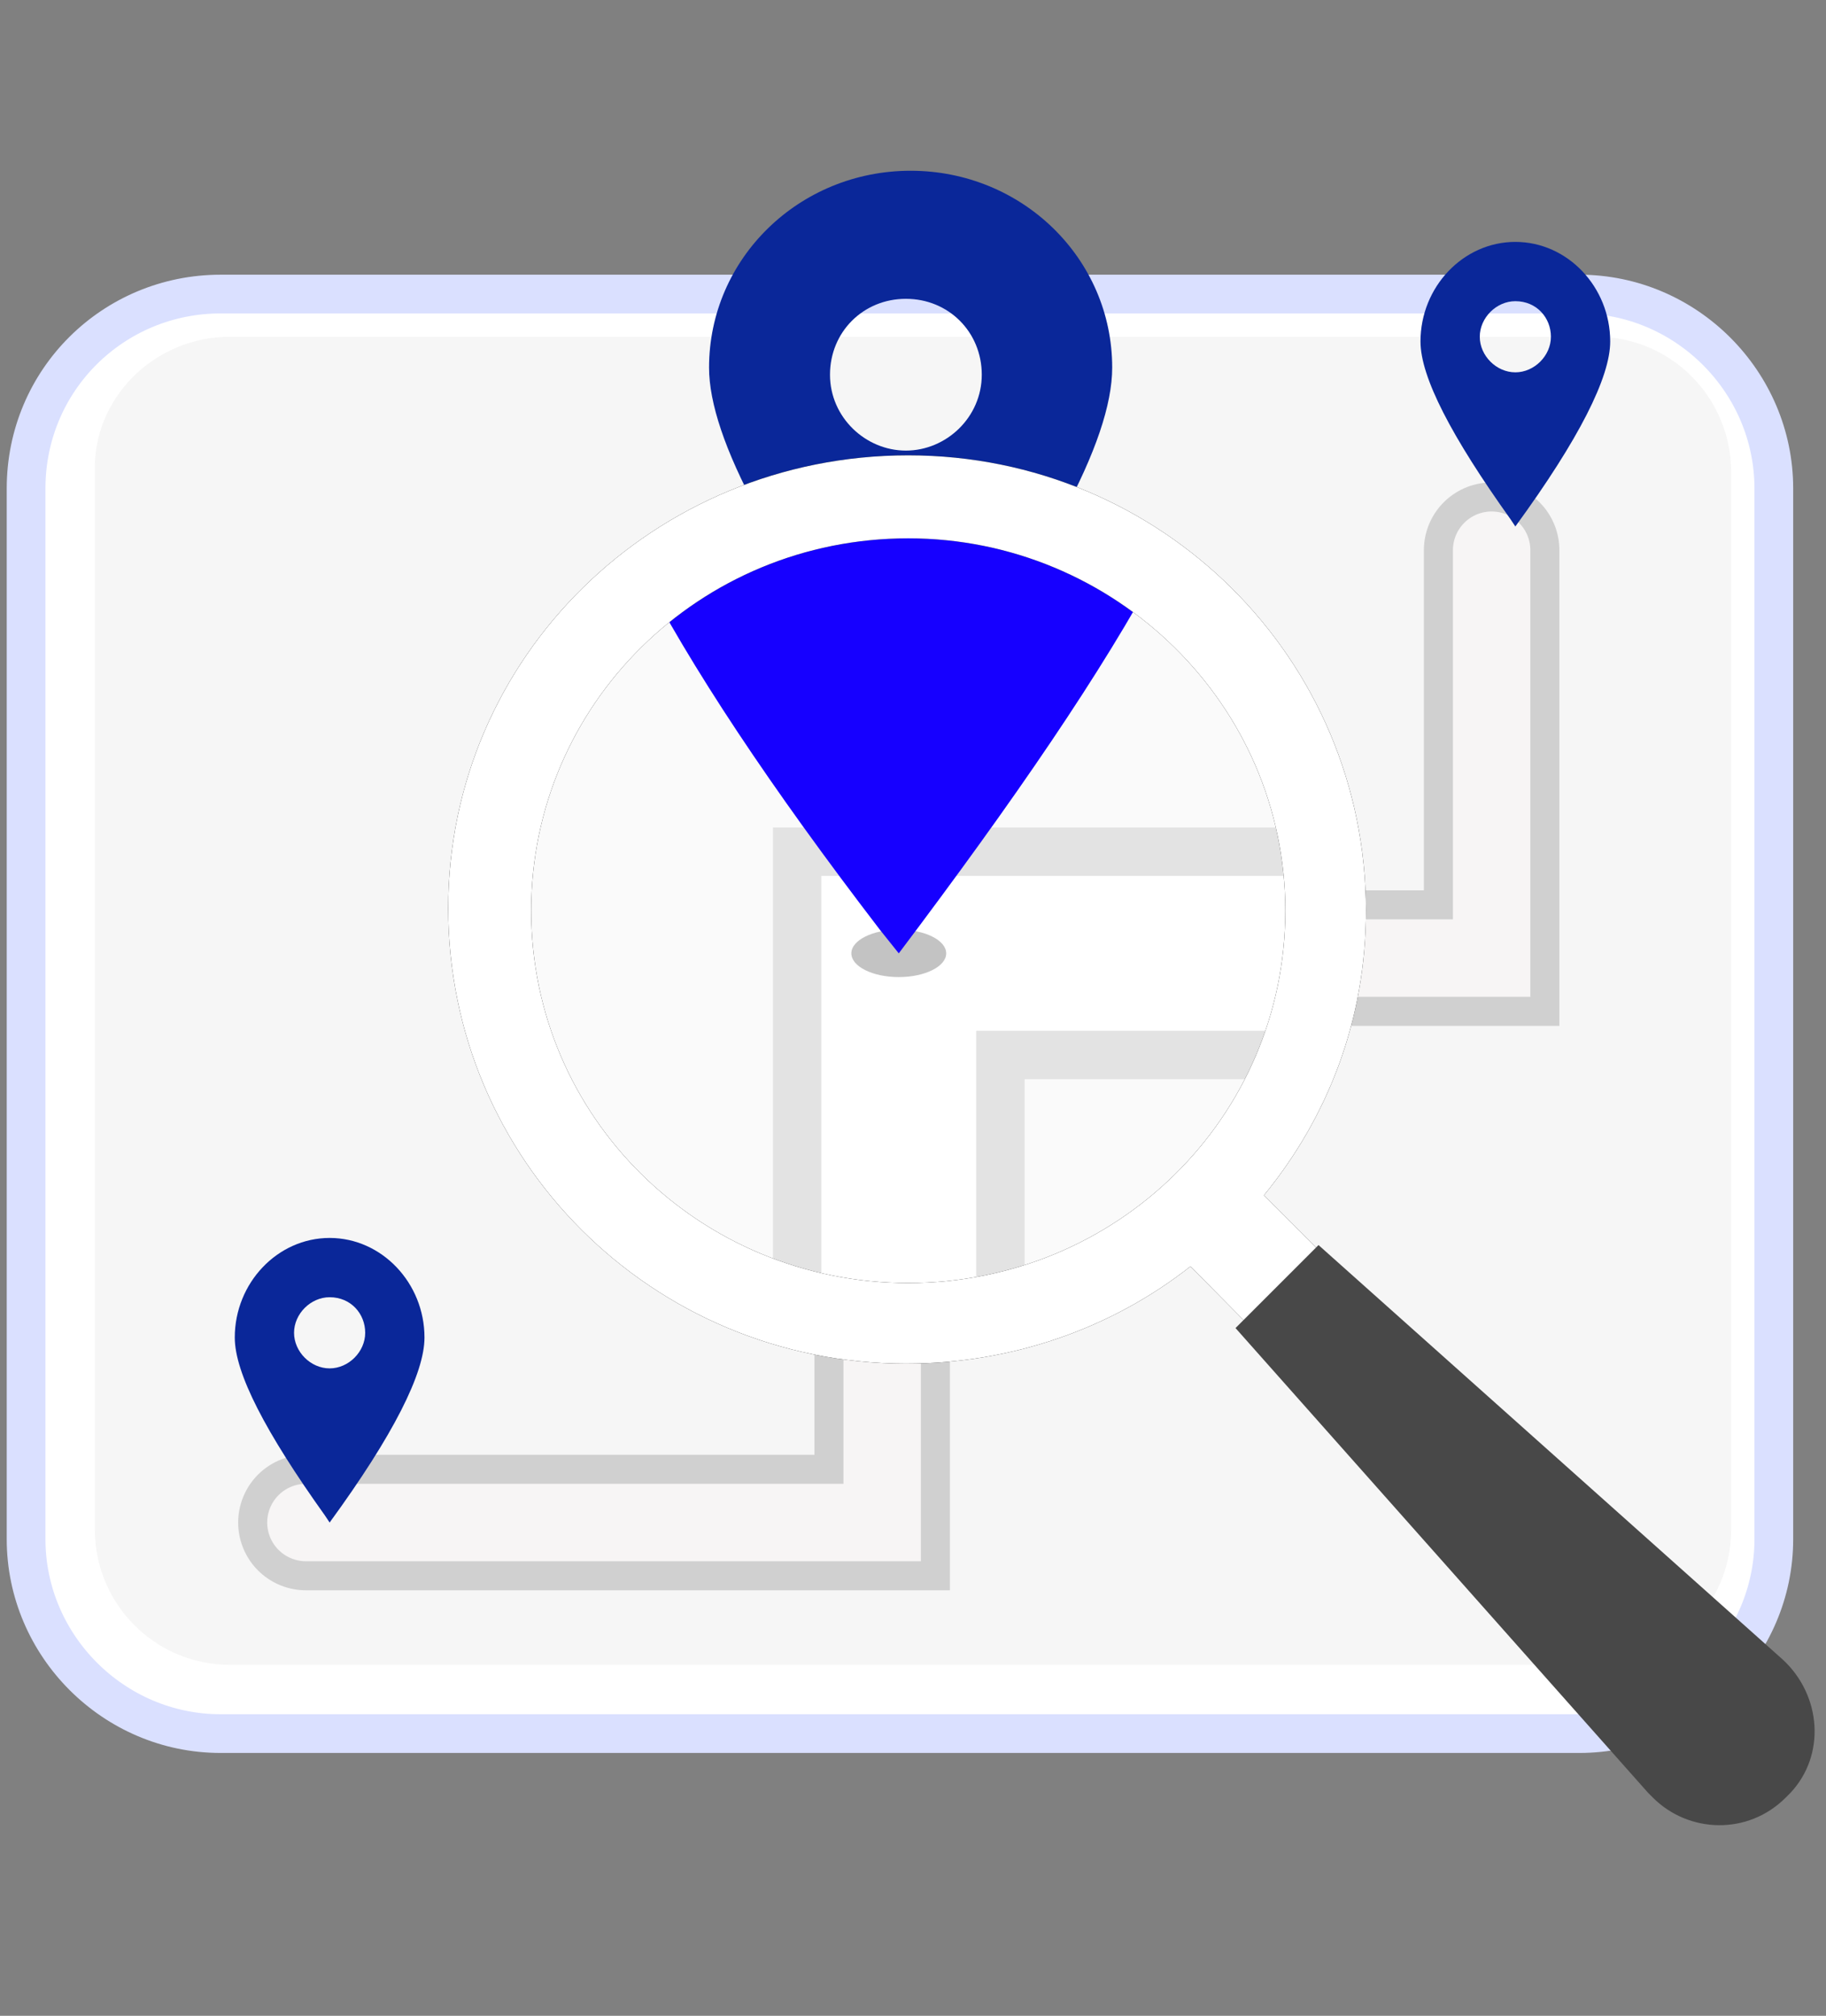 <?xml version="1.0" encoding="utf-8"?>
<!-- Generator: Adobe Illustrator 23.1.1, SVG Export Plug-In . SVG Version: 6.00 Build 0)  -->
<svg version="1.1" id="Layer_1" xmlns="http://www.w3.org/2000/svg" xmlns:xlink="http://www.w3.org/1999/xlink" x="0px" y="0px"
	 width="77px" height="85px" viewBox="0 0 77 85" style="enable-background:new 0 0 77 85;" xml:space="preserve">
<rect x="0" y="0" width="77" height="85" fill="#808080" stroke="none"/>
<style type="text/css">
	.st0{fill-rule:evenodd;clip-rule:evenodd;}
	.st1{fill-rule:evenodd;clip-rule:evenodd;fill:#FFFFFF;stroke:#DAE0FF;stroke-width:1.633;}
	.st2{fill-rule:evenodd;clip-rule:evenodd;fill:#F6F6F6;}
	.st3{fill-rule:evenodd;clip-rule:evenodd;fill:#FAFAFA;}
	.st4{fill:none;stroke:#D0D0D0;stroke-width:5.714;stroke-linecap:round;}
	.st5{fill:none;stroke:#F7F5F5;stroke-width:3.265;stroke-linecap:round;}
	.st6{fill:none;stroke:#E3E3E3;stroke-width:10.612;}
	.st7{fill:none;stroke:#FFFFFF;stroke-width:6.531;}
	.st8{fill-rule:evenodd;clip-rule:evenodd;fill:#0A2799;}
	.st9{fill-rule:evenodd;clip-rule:evenodd;fill:#C3C3C3;}
	.st10{fill-rule:evenodd;clip-rule:evenodd;fill:#1600FF;}
	.st11{fill-rule:evenodd;clip-rule:evenodd;fill:#FFFFFF;}
	.st12{fill-rule:evenodd;clip-rule:evenodd;fill:#484848;}
</style>
<title>Group 17</title>
<desc>Created with Sketch.</desc>
<g id="Cherapp">
	<g id="desktop_property-logged-out_modal" transform="translate(-751, -385)">
		<g id="Padding-Group-16" transform="translate(42, 357)">
			<g id="Group-6" transform="translate(714, 28)">
				<g id="Rectangle">
					<g>
						<path id="path-1" class="st0" d="M5.1,13.2h55.7c4.5,0,8.2,3.7,8.2,8.2V64c0,4.5-3.7,8.2-8.2,8.2H5.1c-4.5,0-8.2-3.7-8.2-8.2
							V21.4C-3.1,16.9,0.6,13.2,5.1,13.2z"/>
					</g>
					<path class="st1" d="M4.3,12.4h57.3c4.5,0,8.2,3.7,8.2,8.2v44.3c0,4.5-3.7,8.2-8.2,8.2H4.3c-4.5,0-8.2-3.7-8.2-8.2V20.6
						C-3.9,16-0.2,12.4,4.3,12.4z"/>
				</g>
				<path id="Rectangle-Copy-5" class="st2" d="M4.7,14.2h57.6c3.2,0,5.7,2.6,5.7,5.7v44.6c0,3.2-2.6,5.7-5.7,5.7H4.7
					c-3.2,0-5.7-2.6-5.7-5.7V19.9C-1.1,16.8,1.5,14.2,4.7,14.2z"/>
				<circle id="Oval" class="st3" cx="32.9" cy="39.2" r="17"/>
				<g id="Path-6">
					<g>
						<polyline id="path-3" class="st4" points="7.9,64.2 32.2,64.2 32.2,40.4 57.9,40.4 57.9,23.2 						"/>
					</g>
					<g>
						<polyline class="st5" points="7.9,64.2 32.2,64.2 32.2,40.4 57.9,40.4 57.9,23.2 						"/>
					</g>
				</g>
				<g id="Path-6-Copy">
					<g>
						<polyline id="path-4" class="st6" points="32.9,55.2 32.9,40.2 49.9,40.2 						"/>
					</g>
					<g>
						<polyline class="st7" points="32.9,55.2 32.9,40.2 49.9,40.2 						"/>
					</g>
				</g>
				<path id="Shape-Copy" class="st8" d="M58.9,10.2c2.2,0,4,1.9,4,4.2c0,1.5-1.3,4.1-4,7.8l-0.2-0.3c-2.5-3.5-3.8-6-3.8-7.5
					C54.9,12.1,56.7,10.2,58.9,10.2z M58.9,12.7c-0.8,0-1.5,0.7-1.5,1.5s0.7,1.5,1.5,1.5s1.5-0.7,1.5-1.5S59.8,12.7,58.9,12.7z"/>
				<path id="Shape-Copy-2" class="st8" d="M8.9,52.2c2.2,0,4,1.9,4,4.2c0,1.5-1.3,4.1-4,7.8l-0.2-0.3c-2.5-3.5-3.8-6-3.8-7.5
					C4.9,54.1,6.7,52.2,8.9,52.2z M8.9,54.7c-0.8,0-1.5,0.7-1.5,1.5s0.7,1.5,1.5,1.5s1.5-0.7,1.5-1.5S9.8,54.7,8.9,54.7z"/>
				<ellipse class="st9" cx="32.9" cy="40.2" rx="2" ry="1"/>
				<path id="Shape" class="st8" d="M33.4,7.2c4.7,0,8.5,3.7,8.5,8.3c0,3.1-2.8,8.3-8.5,15.7L33,30.6c-5.4-7.1-8.1-12.1-8.1-15.1
					C24.9,10.9,28.7,7.2,33.4,7.2z M33.2,12.6c-1.8,0-3.2,1.4-3.2,3.2s1.5,3.2,3.2,3.2s3.2-1.4,3.2-3.2S35,12.6,33.2,12.6z"/>
				<path id="Combined-Shape" class="st10" d="M32.9,20.2c4.1,0,7.9,1.3,11,3.6c-2.4,4.5-6.1,9.9-11,16.4l-0.8-1
					c-4.6-6-8-11.1-10.2-15.4C25,21.6,28.8,20.2,32.9,20.2z"/>
				<g>
					<g>
						<path id="path-5" class="st0" d="M33.3,19.2c10.7,0,19.3,8.6,19.3,19.2c0,4.6-1.6,8.7-4.3,12l8.6,8.6l-3.1,3.1l-8.6-8.7
							c-3.3,2.6-7.5,4.1-12,4.1c-10.7,0-19.3-8.6-19.3-19.2S22.6,19.2,33.3,19.2z M33.3,22.7c-8.8,0-15.9,7-15.9,15.7
							s7.1,15.7,15.9,15.7s15.9-7,15.9-15.7S42,22.7,33.3,22.7z"/>
					</g>
					<g>
						<path class="st11" d="M33.3,19.2c10.7,0,19.3,8.6,19.3,19.2c0,4.6-1.6,8.7-4.3,12l8.6,8.6l-3.1,3.1l-8.6-8.7
							c-3.3,2.6-7.5,4.1-12,4.1c-10.7,0-19.3-8.6-19.3-19.2S22.6,19.2,33.3,19.2z M33.3,22.7c-8.8,0-15.9,7-15.9,15.7
							s7.1,15.7,15.9,15.7s15.9-7,15.9-15.7S42,22.7,33.3,22.7z"/>
					</g>
				</g>
				<path class="st12" d="M50.6,52.5L70.2,70c1.6,1.5,1.8,4,0.3,5.6c-0.1,0.1-0.1,0.1-0.2,0.2c-1.6,1.6-4.1,1.5-5.6,0
					c-0.1-0.1-0.1-0.1-0.2-0.2L47.1,56l0,0L50.6,52.5z"/>
			</g>
		</g>
	</g>
</g>
</svg>
